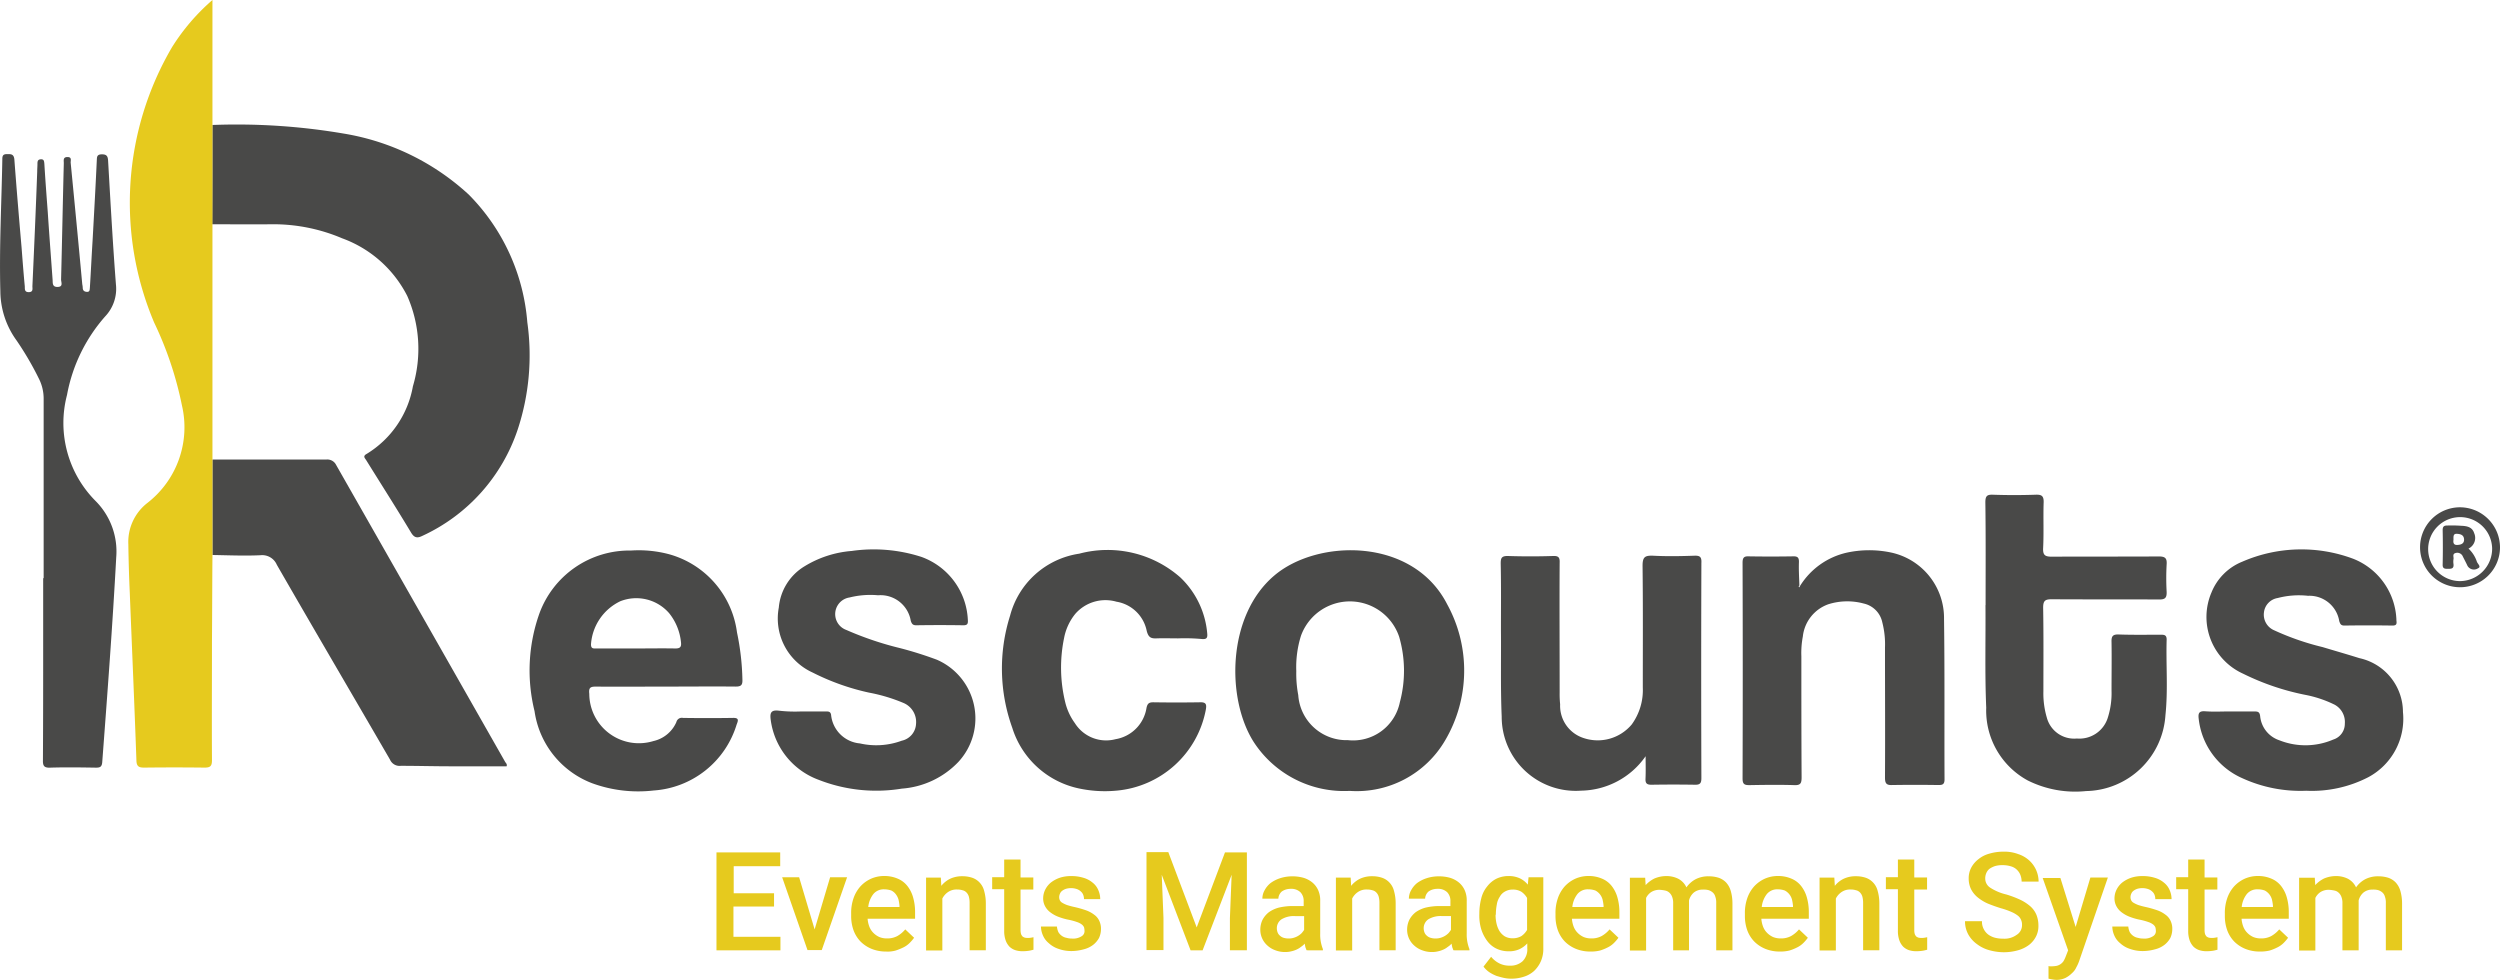 <svg id="rescounts_logoo_events_new-01" data-name="rescounts logoo events new-01" xmlns="http://www.w3.org/2000/svg" width="103.999" height="40.761" viewBox="0 0 103.999 40.761">
  <g id="Group_10310" data-name="Group 10310" transform="translate(0 0)">
    <g id="Group_10308" data-name="Group 10308" transform="translate(22.03 20.579)">
      <path id="Path_26637" data-name="Path 26637" d="M312.76,276.175c-.952,0-1.914.01-2.865,0-.225,0-.307.041-.276.3a2.064,2.064,0,0,0,2.671,1.965,1.368,1.368,0,0,0,.952-.788.232.232,0,0,1,.276-.174c.686.01,1.382.01,2.067,0,.266-.01.235.1.164.276a3.882,3.882,0,0,1-3.449,2.743,5.587,5.587,0,0,1-2.558-.3,3.776,3.776,0,0,1-2.4-3,7.067,7.067,0,0,1,.194-4.042,3.987,3.987,0,0,1,3.817-2.64,4.893,4.893,0,0,1,1.586.154,3.9,3.9,0,0,1,2.825,3.254,10.507,10.507,0,0,1,.225,1.965c.01.225-.061.286-.276.286C314.714,276.165,313.742,276.175,312.76,276.175Zm-1.228-1.586c.553,0,1.115-.01,1.668,0,.184,0,.256-.051.235-.246a2.288,2.288,0,0,0-.491-1.218,1.808,1.808,0,0,0-2.036-.5,2.15,2.15,0,0,0-1.218,1.791c0,.184.092.174.215.174Z" transform="translate(-307.135 -268.192)" fill="#494948"/>
      <path id="Path_26638" data-name="Path 26638" d="M898.91,252.484c0-1.422.01-2.855-.01-4.278,0-.266.072-.327.317-.317.594.02,1.177.02,1.77,0,.246-.01.348.041.338.327-.021.624.01,1.259-.021,1.883-.02.327.1.368.379.368,1.474-.01,2.958,0,4.431-.01.266,0,.348.072.327.338a10.337,10.337,0,0,0,0,1.126c.01.256-.061.327-.307.327-1.484-.01-2.978,0-4.472-.01-.266,0-.358.051-.358.348.021,1.167.01,2.333.01,3.49a3.555,3.555,0,0,0,.143,1.085,1.176,1.176,0,0,0,1.249.87,1.237,1.237,0,0,0,1.279-.839,3.348,3.348,0,0,0,.164-1.146c0-.675.01-1.351,0-2.016-.01-.246.041-.338.307-.327.573.021,1.156.01,1.73.01.143,0,.256,0,.256.2-.031,1.044.061,2.1-.051,3.152a3.371,3.371,0,0,1-3.3,3.152,4.418,4.418,0,0,1-2.425-.44,3.309,3.309,0,0,1-1.73-3.029c-.061-1.443-.02-2.855-.031-4.267Z" transform="translate(-838.34 -247.888)" fill="#494948"/>
      <path id="Path_26639" data-name="Path 26639" d="M598.759,280.489a4.482,4.482,0,0,1-4-2.047c-1.136-1.8-1.105-5.24.86-6.908,1.8-1.535,5.772-1.607,7.2,1.2a5.724,5.724,0,0,1-.092,5.659A4.258,4.258,0,0,1,598.759,280.489Zm-2.221-4.984a4.794,4.794,0,0,0,.082,1,2.013,2.013,0,0,0,2.067,1.873,1.984,1.984,0,0,0,2.159-1.576,5.058,5.058,0,0,0-.031-2.732,2.163,2.163,0,0,0-4.083-.031A4.364,4.364,0,0,0,596.538,275.506Z" transform="translate(-564.643 -268.167)" fill="#494948"/>
      <path id="Path_26640" data-name="Path 26640" d="M802.585,271.944a3.086,3.086,0,0,1,1.965-1.4,4.4,4.4,0,0,1,1.791-.01,2.788,2.788,0,0,1,2.241,2.773c.031,2.221.01,4.452.021,6.672,0,.215-.092.235-.256.235q-.967-.015-1.934,0c-.246.01-.287-.092-.287-.317.01-1.8,0-3.6,0-5.4a3.663,3.663,0,0,0-.113-1.054,1.012,1.012,0,0,0-.767-.778,2.617,2.617,0,0,0-1.484.031,1.606,1.606,0,0,0-1.054,1.341,3.639,3.639,0,0,0-.061.819c0,1.678,0,3.357.01,5.035,0,.246-.041.338-.307.327-.624-.02-1.249-.01-1.863,0-.2,0-.286-.031-.286-.276q.015-4.482,0-8.965c0-.2.041-.287.256-.276.614.01,1.218.01,1.832,0,.215-.01.266.061.256.266-.01.317.01.634.021.952-.041.02-.031.041-.01.072A.142.142,0,0,0,802.585,271.944Z" transform="translate(-749.741 -268.136)" fill="#494948"/>
      <path id="Path_26641" data-name="Path 26641" d="M707.928,281.031a3.332,3.332,0,0,1-2.681,1.433,3.08,3.08,0,0,1-3.306-3.08c-.051-1.2-.02-2.395-.031-3.592,0-.921.01-1.852-.01-2.773,0-.225.031-.317.286-.317q.952.031,1.9,0c.235-.01.276.082.266.287-.01,1.791,0,3.582,0,5.373a4.3,4.3,0,0,0,.02.512,1.409,1.409,0,0,0,.972,1.4,1.847,1.847,0,0,0,2.006-.563,2.429,2.429,0,0,0,.461-1.535c0-1.689.01-3.377-.01-5.066,0-.368.1-.43.43-.42.573.031,1.156.02,1.73,0,.246-.01.3.072.287.307q-.015,4.467,0,8.934c0,.194-.031.287-.246.287-.614-.01-1.218-.01-1.832,0-.194,0-.256-.061-.246-.256C707.938,281.666,707.928,281.349,707.928,281.031Z" transform="translate(-661.501 -270.152)" fill="#494948"/>
      <path id="Path_26642" data-name="Path 26642" d="M406.235,276.973h1.034c.1,0,.194,0,.215.143a1.321,1.321,0,0,0,1.2,1.187,3.064,3.064,0,0,0,1.74-.113.753.753,0,0,0,.594-.7.858.858,0,0,0-.522-.87,7,7,0,0,0-1.433-.43,9.793,9.793,0,0,1-2.354-.839,2.467,2.467,0,0,1-1.4-2.7,2.23,2.23,0,0,1,1.075-1.719,4.411,4.411,0,0,1,1.955-.635,6.455,6.455,0,0,1,2.9.246,2.925,2.925,0,0,1,1.934,2.62c.01.154-.01.225-.184.225q-.982-.015-1.965,0c-.143,0-.184-.061-.225-.184a1.276,1.276,0,0,0-1.361-1.064,3.566,3.566,0,0,0-1.187.092.7.7,0,0,0-.133,1.351,13.437,13.437,0,0,0,2.241.757,15.5,15.5,0,0,1,1.525.481,2.663,2.663,0,0,1,.89,4.257,3.611,3.611,0,0,1-2.344,1.105,6.575,6.575,0,0,1-3.469-.368,3.082,3.082,0,0,1-1.985-2.466c-.041-.287-.02-.45.327-.409A5.833,5.833,0,0,0,406.235,276.973Z" transform="translate(-394.941 -267.956)" fill="#494948"/>
      <path id="Path_26643" data-name="Path 26643" d="M986.865,276.929H987.9c.154,0,.235.01.256.2a1.173,1.173,0,0,0,.8,1,2.932,2.932,0,0,0,2.241-.031.685.685,0,0,0,.481-.665.818.818,0,0,0-.43-.788,4.817,4.817,0,0,0-1.228-.409,10.379,10.379,0,0,1-2.579-.88,2.589,2.589,0,0,1-1.31-3.377,2.309,2.309,0,0,1,1.279-1.279,6.158,6.158,0,0,1,4.615-.123,2.839,2.839,0,0,1,1.8,2.579c.021.143-.01.2-.164.2q-1-.015-2,0c-.143,0-.174-.061-.215-.184a1.256,1.256,0,0,0-1.3-1.054,3.481,3.481,0,0,0-1.259.092.684.684,0,0,0-.573.594.707.707,0,0,0,.42.747,10.927,10.927,0,0,0,2.016.7c.512.154,1.023.3,1.535.461a2.3,2.3,0,0,1,1.811,2.241,2.756,2.756,0,0,1-1.443,2.712,5.116,5.116,0,0,1-2.579.563,5.813,5.813,0,0,1-2.661-.522,3.065,3.065,0,0,1-1.811-2.446c-.031-.235-.01-.358.266-.338C986.22,276.949,986.538,276.929,986.865,276.929Z" transform="translate(-916.164 -267.912)" fill="#494948"/>
      <path id="Path_26644" data-name="Path 26644" d="M506.429,274.317c-.3,0-.6-.01-.9,0-.235.01-.338-.041-.409-.307a1.536,1.536,0,0,0-1.259-1.218,1.662,1.662,0,0,0-1.709.5,2.256,2.256,0,0,0-.471,1.013,6.079,6.079,0,0,0,.051,2.681,2.445,2.445,0,0,0,.4.86,1.534,1.534,0,0,0,1.689.665,1.564,1.564,0,0,0,1.289-1.3c.041-.194.113-.235.286-.235q.967.015,1.934,0c.266-.01.287.092.246.317a4.153,4.153,0,0,1-3.7,3.357,5.16,5.16,0,0,1-1.586-.092,3.707,3.707,0,0,1-2.763-2.518,7.286,7.286,0,0,1-.092-4.667,3.507,3.507,0,0,1,2.876-2.579,4.582,4.582,0,0,1,4.2.982,3.638,3.638,0,0,1,1.126,2.344c.02.2-.051.235-.215.225A7.758,7.758,0,0,0,506.429,274.317Z" transform="translate(-479.446 -268.34)" fill="#494948"/>
      <path id="Path_26645" data-name="Path 26645" d="M1078.926,254.7a1.663,1.663,0,1,1-1.678-1.7A1.672,1.672,0,0,1,1078.926,254.7Zm-1.668,1.371a1.35,1.35,0,0,0,1.341-1.361,1.331,1.331,0,1,0-1.341,1.361Z" transform="translate(-996.957 -252.476)" fill="#494948"/>
      <path id="Path_26646" data-name="Path 26646" d="M1085.869,261.429a1.3,1.3,0,0,1,.348.542c.031.092.194.215.051.276a.308.308,0,0,1-.44-.1c-.061-.133-.133-.266-.194-.389a.248.248,0,0,0-.307-.143c-.143.041-.061.174-.082.256a.684.684,0,0,0,0,.2c.021.184-.072.2-.215.2-.123,0-.246.01-.235-.184.01-.481.01-.952,0-1.433,0-.133.051-.184.174-.184a5.743,5.743,0,0,1,.594.01c.225.01.46.041.542.307A.49.49,0,0,1,1085.869,261.429Zm-.624-.368c-.02.133.01.235.184.215.154-.01.266-.072.256-.235s-.123-.215-.276-.225C1085.224,260.795,1085.245,260.928,1085.245,261.061Z" transform="translate(-1005.211 -259.187)" fill="#494948"/>
    </g>
    <g id="Group_10309" data-name="Group 10309" transform="translate(0 0)">
      <path id="Path_26647" data-name="Path 26647" d="M178.11,97.576a26.437,26.437,0,0,1,5.465.358,10.081,10.081,0,0,1,5.2,2.538,8.488,8.488,0,0,1,2.436,5.311,9.846,9.846,0,0,1-.4,4.462,7.474,7.474,0,0,1-3.96,4.421c-.225.113-.348.082-.481-.143-.6-1-1.238-2-1.852-2.988-.051-.092-.174-.174.01-.276a4.139,4.139,0,0,0,1.924-2.814,5.46,5.46,0,0,0-.235-3.756,4.926,4.926,0,0,0-2.712-2.4,7.315,7.315,0,0,0-2.917-.583c-.829.01-1.658,0-2.487,0C178.11,100.329,178.11,98.958,178.11,97.576Z" transform="translate(-169.275 -92.377)" fill="#494948"/>
      <path id="Path_26648" data-name="Path 26648" d="M178.2,237.571V233.6h4.738a.407.407,0,0,1,.409.225q3.515,6.171,7.031,12.352c.031.051.092.092.061.184h-2.333c-.686,0-1.371-.02-2.067-.02a.432.432,0,0,1-.45-.256c-1.566-2.7-3.152-5.4-4.708-8.105a.661.661,0,0,0-.675-.4C179.53,237.612,178.865,237.581,178.2,237.571Z" transform="translate(-169.364 -214.483)" fill="#494948"/>
      <path id="Path_26649" data-name="Path 26649" d="M147.5,52V69.9c-.01,1.187-.01,2.364-.02,3.551,0,1.658-.01,3.316,0,4.974,0,.246-.072.307-.307.307q-1.259-.015-2.518,0c-.2,0-.307-.041-.317-.276-.082-2.323-.184-4.646-.276-6.969-.031-.675-.051-1.351-.061-2.037a2.058,2.058,0,0,1,.808-1.74,3.984,3.984,0,0,0,1.422-4.042,14.712,14.712,0,0,0-1.156-3.449,12.794,12.794,0,0,1,.747-11.462A8.707,8.707,0,0,1,147.5,46.8Z" transform="translate(-138.662 -46.8)" fill="#e6ca1e"/>
      <path id="Path_26650" data-name="Path 26650" d="M93.678,127.042v-7.46a1.835,1.835,0,0,0-.184-.808,12.791,12.791,0,0,0-.942-1.617,3.52,3.52,0,0,1-.675-2.037c-.051-1.842.051-3.684.082-5.516,0-.154.051-.2.2-.2s.276-.01.3.215c.092,1.228.194,2.446.3,3.664.041.532.082,1.075.133,1.607.01.1-.031.256.164.256s.154-.143.154-.246c.072-1.586.143-3.183.2-4.769,0-.113.01-.215.01-.327,0-.092.01-.174.133-.184.143-.01.143.082.154.184.041.675.092,1.351.143,2.026.061.931.133,1.863.2,2.8.01.133-.02.3.2.3.256,0,.153-.194.153-.307.041-1.617.072-3.224.113-4.841,0-.113-.041-.256.154-.256s.123.154.133.246c.164,1.678.327,3.367.481,5.045a.8.8,0,0,1,.02.164c.01.1.061.143.164.153.133.01.123-.082.133-.174.041-.655.072-1.31.113-1.965.061-1.105.123-2.21.174-3.316.01-.143-.01-.266.215-.266.2,0,.246.082.256.266.1,1.719.194,3.439.327,5.158a1.667,1.667,0,0,1-.45,1.32,6.786,6.786,0,0,0-1.586,3.265,4.6,4.6,0,0,0,1.187,4.411,2.971,2.971,0,0,1,.86,2.344c-.153,2.845-.368,5.69-.583,8.535-.02.2-.113.215-.266.215-.634-.01-1.269-.02-1.9,0-.246.01-.307-.072-.3-.307.01-1.76.01-3.531.01-5.291v-2.262C93.657,127.042,93.667,127.042,93.678,127.042Z" transform="translate(-91.862 -102.993)" fill="#494948"/>
    </g>
  </g>
  <g id="Group_10311" data-name="Group 10311" transform="translate(29.805 35.429)">
    <path id="Path_26651" data-name="Path 26651" d="M385.484,395.551h-1.678v1.259h1.955v.563H383.1V393.3h2.651v.573h-1.934V395h1.678v.553Z" transform="translate(-383.1 -393.269)" fill="#e6ca1e"/>
    <path id="Path_26652" data-name="Path 26652" d="M411.151,405.57l.645-2.17h.706l-1.054,3.029h-.594L409.8,403.4h.706Z" transform="translate(-407.068 -402.336)" fill="#e6ca1e"/>
    <path id="Path_26653" data-name="Path 26653" d="M439.253,406.042a1.587,1.587,0,0,1-.6-.113,1.4,1.4,0,0,1-.461-.307,1.343,1.343,0,0,1-.287-.461,1.741,1.741,0,0,1-.1-.583v-.113a1.853,1.853,0,0,1,.1-.645,1.447,1.447,0,0,1,.287-.491,1.385,1.385,0,0,1,.44-.317,1.353,1.353,0,0,1,.542-.113,1.4,1.4,0,0,1,.573.113,1,1,0,0,1,.4.307,1.356,1.356,0,0,1,.235.471,2.208,2.208,0,0,1,.082.6v.287h-1.975a1.171,1.171,0,0,0,.072.328.733.733,0,0,0,.164.256.826.826,0,0,0,.246.174.8.8,0,0,0,.317.061.874.874,0,0,0,.44-.1,1.207,1.207,0,0,0,.327-.276l.368.348a1.726,1.726,0,0,1-.184.215.965.965,0,0,1-.256.184,2.424,2.424,0,0,1-.327.133A1.229,1.229,0,0,1,439.253,406.042Zm-.072-2.589a.561.561,0,0,0-.45.194,1.047,1.047,0,0,0-.215.542h1.3v-.051a1.917,1.917,0,0,0-.041-.256.666.666,0,0,0-.113-.225.53.53,0,0,0-.184-.153A.951.951,0,0,0,439.182,403.453Z" transform="translate(-432.202 -401.887)" fill="#e6ca1e"/>
    <path id="Path_26654" data-name="Path 26654" d="M468.914,403.051l.02.348a1.062,1.062,0,0,1,.379-.3,1.158,1.158,0,0,1,.5-.1,1.256,1.256,0,0,1,.4.061.749.749,0,0,1,.307.194.773.773,0,0,1,.194.348,1.89,1.89,0,0,1,.072.522v1.955h-.675v-1.965a1,1,0,0,0-.031-.266.415.415,0,0,0-.1-.174.327.327,0,0,0-.164-.092.749.749,0,0,0-.225-.031.624.624,0,0,0-.368.1.717.717,0,0,0-.246.276v2.159H468.3v-3.029h.614Z" transform="translate(-459.581 -401.977)" fill="#e6ca1e"/>
    <path id="Path_26655" data-name="Path 26655" d="M496.377,396.21v.737h.532v.5h-.532v1.689a.64.64,0,0,0,.021.164.34.34,0,0,0,.061.1.32.32,0,0,0,.1.051.5.5,0,0,0,.123.01.584.584,0,0,0,.133-.01.885.885,0,0,0,.1-.02v.522c-.051.01-.113.031-.184.041a1.726,1.726,0,0,1-.256.02.97.97,0,0,1-.307-.041.649.649,0,0,1-.246-.143.74.74,0,0,1-.164-.266,1.169,1.169,0,0,1-.061-.4v-1.729h-.5v-.5h.5V396.2h.675Z" transform="translate(-483.728 -395.873)" fill="#e6ca1e"/>
    <path id="Path_26656" data-name="Path 26656" d="M516.811,405.162a.521.521,0,0,0-.02-.133.321.321,0,0,0-.092-.113.69.69,0,0,0-.194-.1,2.751,2.751,0,0,0-.328-.092,2.49,2.49,0,0,1-.44-.123,1.316,1.316,0,0,1-.338-.184.768.768,0,0,1-.225-.256.687.687,0,0,1-.082-.338.826.826,0,0,1,.082-.348.914.914,0,0,1,.235-.3,1.274,1.274,0,0,1,.368-.2,1.437,1.437,0,0,1,.481-.072,1.628,1.628,0,0,1,.512.072,1.032,1.032,0,0,1,.379.2.773.773,0,0,1,.235.307.931.931,0,0,1,.082.379h-.675a.522.522,0,0,0-.031-.174.34.34,0,0,0-.1-.143.446.446,0,0,0-.164-.1.76.76,0,0,0-.46-.01.54.54,0,0,0-.154.082.279.279,0,0,0-.092.123.326.326,0,0,0-.031.143.283.283,0,0,0,.031.133.245.245,0,0,0,.1.1,1.168,1.168,0,0,0,.194.092,3.157,3.157,0,0,0,.307.082,4.374,4.374,0,0,1,.471.133,1.232,1.232,0,0,1,.348.184.642.642,0,0,1,.215.256.757.757,0,0,1,.072.348.882.882,0,0,1-.082.368.939.939,0,0,1-.246.287,1.057,1.057,0,0,1-.389.184,1.912,1.912,0,0,1-.5.072,1.564,1.564,0,0,1-.553-.092,1.087,1.087,0,0,1-.4-.235.84.84,0,0,1-.246-.327A.96.96,0,0,1,515,405h.665a.714.714,0,0,0,.061.235.514.514,0,0,0,.143.154.465.465,0,0,0,.194.082.8.8,0,0,0,.225.031.653.653,0,0,0,.409-.1A.243.243,0,0,0,516.811,405.162Z" transform="translate(-501.502 -401.887)" fill="#e6ca1e"/>
    <path id="Path_26657" data-name="Path 26657" d="M558.811,393.21l1.177,3.121,1.177-3.121h.911v4.073h-.706v-1.341l.072-1.8-1.208,3.142h-.5l-1.2-3.142.072,1.791v1.341H557.9V393.2h.911Z" transform="translate(-540.011 -393.18)" fill="#e6ca1e"/>
    <path id="Path_26658" data-name="Path 26658" d="M606.124,406.08c-.02-.031-.031-.082-.051-.123l-.031-.154a.652.652,0,0,1-.153.133.8.8,0,0,1-.184.113,1.058,1.058,0,0,1-.215.072,1.01,1.01,0,0,1-.246.031,1.13,1.13,0,0,1-.42-.072.959.959,0,0,1-.327-.194.873.873,0,0,1-.3-.645.949.949,0,0,1,.092-.43.981.981,0,0,1,.266-.317,1.279,1.279,0,0,1,.43-.194,2.55,2.55,0,0,1,.583-.061H606v-.194a.519.519,0,0,0-.133-.379.542.542,0,0,0-.4-.143.681.681,0,0,0-.215.031.611.611,0,0,0-.164.082.422.422,0,0,0-.1.133.429.429,0,0,0-.041.164h-.665a.708.708,0,0,1,.092-.348.977.977,0,0,1,.246-.3,1.4,1.4,0,0,1,.389-.2,1.623,1.623,0,0,1,.512-.082,1.692,1.692,0,0,1,.471.061,1.057,1.057,0,0,1,.368.194.89.89,0,0,1,.246.327,1.041,1.041,0,0,1,.082.45v1.341a1.638,1.638,0,0,0,.112.655v.051Zm-.747-.491a.68.68,0,0,0,.215-.031.774.774,0,0,0,.327-.194,1.15,1.15,0,0,0,.1-.133v-.573h-.368a.989.989,0,0,0-.573.133.447.447,0,0,0-.194.368.478.478,0,0,0,.031.174.312.312,0,0,0,.092.133.385.385,0,0,0,.153.092A.726.726,0,0,0,605.377,405.589Z" transform="translate(-581.573 -401.977)" fill="#e6ca1e"/>
    <path id="Path_26659" data-name="Path 26659" d="M635.514,403.051l.02.348a1.063,1.063,0,0,1,.379-.3,1.158,1.158,0,0,1,.5-.1,1.255,1.255,0,0,1,.4.061.748.748,0,0,1,.307.194.772.772,0,0,1,.194.348,1.889,1.889,0,0,1,.072.522v1.955h-.675v-1.965a1,1,0,0,0-.031-.266.414.414,0,0,0-.1-.174.327.327,0,0,0-.164-.092.749.749,0,0,0-.225-.031.624.624,0,0,0-.368.1.717.717,0,0,0-.246.276v2.159H634.9v-3.029h.614Z" transform="translate(-609.132 -401.977)" fill="#e6ca1e"/>
    <path id="Path_26660" data-name="Path 26660" d="M665.824,406.08c-.02-.031-.031-.082-.051-.123l-.031-.154a.655.655,0,0,1-.154.133.8.8,0,0,1-.184.113,1.059,1.059,0,0,1-.215.072,1.01,1.01,0,0,1-.246.031,1.129,1.129,0,0,1-.42-.072.957.957,0,0,1-.328-.194.873.873,0,0,1-.3-.645.95.95,0,0,1,.092-.43.981.981,0,0,1,.266-.317,1.28,1.28,0,0,1,.43-.194,2.55,2.55,0,0,1,.583-.061h.43v-.194a.52.52,0,0,0-.133-.379.543.543,0,0,0-.4-.143.679.679,0,0,0-.215.031.613.613,0,0,0-.164.082.421.421,0,0,0-.1.133.428.428,0,0,0-.041.164h-.675a.708.708,0,0,1,.092-.348.976.976,0,0,1,.246-.3,1.4,1.4,0,0,1,.389-.2,1.623,1.623,0,0,1,.512-.082,1.692,1.692,0,0,1,.471.061,1.057,1.057,0,0,1,.368.194.892.892,0,0,1,.246.327,1.041,1.041,0,0,1,.082.45v1.341a1.638,1.638,0,0,0,.113.655v.051Zm-.747-.491a.679.679,0,0,0,.215-.031.768.768,0,0,0,.184-.082.777.777,0,0,0,.143-.113,1.169,1.169,0,0,0,.1-.133v-.573h-.368a.989.989,0,0,0-.573.133.447.447,0,0,0-.194.368.48.48,0,0,0,.031.174.313.313,0,0,0,.092.133.386.386,0,0,0,.154.092A.679.679,0,0,0,665.077,405.589Z" transform="translate(-635.164 -401.977)" fill="#e6ca1e"/>
    <path id="Path_26661" data-name="Path 26661" d="M693.2,404.456a2.5,2.5,0,0,1,.082-.634,1.234,1.234,0,0,1,.246-.491,1.121,1.121,0,0,1,.379-.317,1.163,1.163,0,0,1,.5-.113,1.1,1.1,0,0,1,.471.092.953.953,0,0,1,.338.266l.031-.307h.614V405.9a1.283,1.283,0,0,1-.1.542,1.26,1.26,0,0,1-.276.4,1.122,1.122,0,0,1-.43.246,1.643,1.643,0,0,1-.553.082,1.421,1.421,0,0,1-.276-.031c-.1-.02-.2-.051-.307-.082a1.631,1.631,0,0,1-.3-.153,1.07,1.07,0,0,1-.246-.235l.317-.409a1.06,1.06,0,0,0,.368.287.945.945,0,0,0,.409.082.748.748,0,0,0,.532-.184.69.69,0,0,0,.195-.542v-.2a1.028,1.028,0,0,1-.338.246,1.042,1.042,0,0,1-.45.082,1.164,1.164,0,0,1-.5-.113,1.034,1.034,0,0,1-.379-.317,1.638,1.638,0,0,1-.246-.481,1.938,1.938,0,0,1-.082-.614Zm.676.051a1.534,1.534,0,0,0,.041.379,1.065,1.065,0,0,0,.123.307.717.717,0,0,0,.215.215.635.635,0,0,0,.317.082.716.716,0,0,0,.379-.092.809.809,0,0,0,.235-.256v-1.33a.809.809,0,0,0-.235-.256.678.678,0,0,0-.368-.092.635.635,0,0,0-.317.082.543.543,0,0,0-.215.215.791.791,0,0,0-.123.317,2.275,2.275,0,0,0-.041.389v.041Z" transform="translate(-661.465 -401.887)" fill="#e6ca1e"/>
    <path id="Path_26662" data-name="Path 26662" d="M725.553,406.042a1.587,1.587,0,0,1-.6-.113,1.4,1.4,0,0,1-.461-.307,1.343,1.343,0,0,1-.286-.461,1.741,1.741,0,0,1-.1-.583v-.113a1.851,1.851,0,0,1,.1-.645,1.447,1.447,0,0,1,.286-.491,1.385,1.385,0,0,1,.44-.317,1.352,1.352,0,0,1,.542-.113,1.394,1.394,0,0,1,.573.113,1,1,0,0,1,.4.307,1.357,1.357,0,0,1,.235.471,2.209,2.209,0,0,1,.082.6v.287h-1.975a1.171,1.171,0,0,0,.072.328.734.734,0,0,0,.164.256.825.825,0,0,0,.246.174.8.8,0,0,0,.317.061.874.874,0,0,0,.44-.1,1.207,1.207,0,0,0,.328-.276l.368.348a1.71,1.71,0,0,1-.184.215.965.965,0,0,1-.256.184,1.979,1.979,0,0,1-.327.133A1.6,1.6,0,0,1,725.553,406.042Zm-.082-2.589a.561.561,0,0,0-.45.194,1.047,1.047,0,0,0-.215.542h1.3v-.051a1.907,1.907,0,0,0-.041-.256.6.6,0,0,0-.3-.379A.9.9,0,0,0,725.471,403.453Z" transform="translate(-689.203 -401.887)" fill="#e6ca1e"/>
    <path id="Path_26663" data-name="Path 26663" d="M755.035,402.961l.02.317a1.245,1.245,0,0,1,.368-.276,1.288,1.288,0,0,1,.5-.1,1.085,1.085,0,0,1,.491.113.767.767,0,0,1,.338.358,1.09,1.09,0,0,1,.379-.338,1.146,1.146,0,0,1,.542-.123,1.34,1.34,0,0,1,.42.061.789.789,0,0,1,.307.194.883.883,0,0,1,.194.348,1.87,1.87,0,0,1,.072.512v1.965h-.675v-1.965a.714.714,0,0,0-.041-.276.344.344,0,0,0-.113-.174.472.472,0,0,0-.174-.092.767.767,0,0,0-.225-.02.58.58,0,0,0-.379.123.643.643,0,0,0-.2.327v2.077H756.2v-1.955a.693.693,0,0,0-.041-.266.428.428,0,0,0-.113-.174.358.358,0,0,0-.174-.092,1.5,1.5,0,0,0-.225-.031.642.642,0,0,0-.358.092.626.626,0,0,0-.215.246V406H754.4v-3.029h.634Z" transform="translate(-716.402 -401.887)" fill="#e6ca1e"/>
    <path id="Path_26664" data-name="Path 26664" d="M802.553,406.042a1.587,1.587,0,0,1-.6-.113,1.4,1.4,0,0,1-.461-.307,1.344,1.344,0,0,1-.287-.461,1.743,1.743,0,0,1-.1-.583v-.113a1.854,1.854,0,0,1,.1-.645,1.448,1.448,0,0,1,.287-.491,1.386,1.386,0,0,1,.44-.317,1.353,1.353,0,0,1,.542-.113,1.4,1.4,0,0,1,.573.113,1,1,0,0,1,.4.307,1.355,1.355,0,0,1,.235.471,2.209,2.209,0,0,1,.082.6v.287h-1.975a1.171,1.171,0,0,0,.072.328.734.734,0,0,0,.164.256.827.827,0,0,0,.246.174.8.8,0,0,0,.317.061.874.874,0,0,0,.44-.1,1.206,1.206,0,0,0,.328-.276l.368.348a1.716,1.716,0,0,1-.184.215.966.966,0,0,1-.256.184,1.982,1.982,0,0,1-.328.133A1.6,1.6,0,0,1,802.553,406.042Zm-.082-2.589a.561.561,0,0,0-.45.194,1.047,1.047,0,0,0-.215.542h1.3v-.051a1.917,1.917,0,0,0-.041-.256.6.6,0,0,0-.3-.379A.9.9,0,0,0,802.471,403.453Z" transform="translate(-758.323 -401.887)" fill="#e6ca1e"/>
    <path id="Path_26665" data-name="Path 26665" d="M832.114,403.051l.021.348a1.062,1.062,0,0,1,.379-.3,1.158,1.158,0,0,1,.5-.1,1.256,1.256,0,0,1,.4.061.75.75,0,0,1,.307.194.771.771,0,0,1,.194.348,1.886,1.886,0,0,1,.072.522v1.955h-.675v-1.965a1,1,0,0,0-.031-.266.412.412,0,0,0-.1-.174.326.326,0,0,0-.164-.092.749.749,0,0,0-.225-.031.623.623,0,0,0-.368.1.717.717,0,0,0-.246.276v2.159H831.5v-3.029h.614Z" transform="translate(-785.612 -401.977)" fill="#e6ca1e"/>
    <path id="Path_26666" data-name="Path 26666" d="M859.677,396.21v.737h.532v.5h-.532v1.689a.643.643,0,0,0,.02.164.345.345,0,0,0,.061.1.32.32,0,0,0,.1.051.5.5,0,0,0,.123.01.541.541,0,0,0,.133-.01.894.894,0,0,0,.1-.02v.522c-.051.01-.113.031-.184.041a1.727,1.727,0,0,1-.256.02.971.971,0,0,1-.307-.041.648.648,0,0,1-.246-.143.739.739,0,0,1-.164-.266,1.171,1.171,0,0,1-.061-.4v-1.729h-.5v-.5h.5V396.2h.675Z" transform="translate(-809.849 -395.873)" fill="#e6ca1e"/>
    <path id="Path_26667" data-name="Path 26667" d="M892.884,396.05a.475.475,0,0,0-.041-.215.418.418,0,0,0-.133-.174,1.22,1.22,0,0,0-.266-.154,3.041,3.041,0,0,0-.44-.154c-.194-.061-.368-.123-.542-.194a1.83,1.83,0,0,1-.42-.256,1.059,1.059,0,0,1-.276-.338,1,1,0,0,1-.1-.44.941.941,0,0,1,.1-.45,1.09,1.09,0,0,1,.3-.358,1.225,1.225,0,0,1,.461-.235,2.059,2.059,0,0,1,.583-.082,1.643,1.643,0,0,1,.614.1,1.269,1.269,0,0,1,.461.266,1.2,1.2,0,0,1,.389.88h-.706a.78.78,0,0,0-.051-.276.609.609,0,0,0-.143-.215.579.579,0,0,0-.246-.143,1.136,1.136,0,0,0-.348-.051,1.062,1.062,0,0,0-.327.041.925.925,0,0,0-.225.113.473.473,0,0,0-.133.184.55.55,0,0,0-.041.225.449.449,0,0,0,.215.379,2.118,2.118,0,0,0,.655.276,4.265,4.265,0,0,1,.594.225,1.862,1.862,0,0,1,.42.276.987.987,0,0,1,.246.348,1.2,1.2,0,0,1,.082.44.955.955,0,0,1-.1.461,1.046,1.046,0,0,1-.287.348,1.382,1.382,0,0,1-.46.225,2.21,2.21,0,0,1-.6.082,2.293,2.293,0,0,1-.583-.082,1.483,1.483,0,0,1-.512-.246,1.246,1.246,0,0,1-.368-.4,1.122,1.122,0,0,1-.143-.563h.706a.647.647,0,0,0,.072.327.662.662,0,0,0,.184.225.866.866,0,0,0,.276.133,1.3,1.3,0,0,0,.348.041.848.848,0,0,0,.553-.153A.469.469,0,0,0,892.884,396.05Z" transform="translate(-838.574 -393)" fill="#e6ca1e"/>
    <path id="Path_26668" data-name="Path 26668" d="M923.571,405.557l.614-2.057h.727l-1.2,3.49a1.688,1.688,0,0,1-.113.246.7.7,0,0,1-.184.246,1.051,1.051,0,0,1-.266.194.862.862,0,0,1-.379.082,1.009,1.009,0,0,1-.174-.02c-.062-.01-.113-.021-.154-.031v-.522c.02,0,.041.01.061.01h.061a1.274,1.274,0,0,0,.215-.02.47.47,0,0,0,.164-.072.465.465,0,0,0,.123-.123,1.163,1.163,0,0,0,.092-.194l.1-.256L922.2,403.52h.737Z" transform="translate(-867.03 -402.425)" fill="#e6ca1e"/>
    <path id="Path_26669" data-name="Path 26669" d="M952.311,405.162a.513.513,0,0,0-.021-.133.319.319,0,0,0-.092-.113.688.688,0,0,0-.194-.1,2.751,2.751,0,0,0-.328-.092,2.49,2.49,0,0,1-.44-.123,1.316,1.316,0,0,1-.338-.184.769.769,0,0,1-.225-.256.688.688,0,0,1-.082-.338.828.828,0,0,1,.082-.348.915.915,0,0,1,.235-.3,1.273,1.273,0,0,1,.368-.2,1.438,1.438,0,0,1,.481-.072,1.628,1.628,0,0,1,.512.072,1.033,1.033,0,0,1,.379.2.775.775,0,0,1,.235.307.931.931,0,0,1,.082.379h-.676a.518.518,0,0,0-.031-.174.339.339,0,0,0-.1-.143.445.445,0,0,0-.164-.1.76.76,0,0,0-.46-.01.541.541,0,0,0-.154.082.279.279,0,0,0-.092.123.326.326,0,0,0-.031.143.283.283,0,0,0,.031.133.245.245,0,0,0,.1.1,1.164,1.164,0,0,0,.194.092,3.16,3.16,0,0,0,.307.082,4.38,4.38,0,0,1,.471.133,1.233,1.233,0,0,1,.348.184.642.642,0,0,1,.215.256.757.757,0,0,1,.072.348.881.881,0,0,1-.082.368.937.937,0,0,1-.246.287,1.056,1.056,0,0,1-.389.184,1.913,1.913,0,0,1-.5.072,1.564,1.564,0,0,1-.552-.092,1.086,1.086,0,0,1-.4-.235.839.839,0,0,1-.246-.327A.96.96,0,0,1,950.5,405h.665a.716.716,0,0,0,.061.235.513.513,0,0,0,.143.154.465.465,0,0,0,.194.082.8.8,0,0,0,.225.031.654.654,0,0,0,.409-.1A.243.243,0,0,0,952.311,405.162Z" transform="translate(-892.434 -401.887)" fill="#e6ca1e"/>
    <path id="Path_26670" data-name="Path 26670" d="M977.677,396.21v.737h.532v.5h-.532v1.689a.641.641,0,0,0,.02.164.342.342,0,0,0,.061.1.32.32,0,0,0,.1.051.5.5,0,0,0,.123.01.542.542,0,0,0,.133-.01.887.887,0,0,0,.1-.02v.522c-.051.01-.113.031-.184.041a1.726,1.726,0,0,1-.256.02.971.971,0,0,1-.307-.041.649.649,0,0,1-.246-.143.739.739,0,0,1-.164-.266,1.168,1.168,0,0,1-.061-.4v-1.729h-.5v-.5h.5V396.2h.675Z" transform="translate(-915.773 -395.873)" fill="#e6ca1e"/>
    <path id="Path_26671" data-name="Path 26671" d="M997.653,406.042a1.587,1.587,0,0,1-.6-.113,1.4,1.4,0,0,1-.461-.307,1.343,1.343,0,0,1-.287-.461,1.741,1.741,0,0,1-.1-.583v-.113a1.854,1.854,0,0,1,.1-.645,1.447,1.447,0,0,1,.287-.491,1.385,1.385,0,0,1,.44-.317,1.353,1.353,0,0,1,.542-.113,1.4,1.4,0,0,1,.573.113,1,1,0,0,1,.4.307,1.356,1.356,0,0,1,.235.471,2.209,2.209,0,0,1,.082.6v.287H996.9a1.168,1.168,0,0,0,.072.328.731.731,0,0,0,.164.256.825.825,0,0,0,.246.174.8.8,0,0,0,.317.061.874.874,0,0,0,.44-.1,1.208,1.208,0,0,0,.328-.276l.368.348a1.711,1.711,0,0,1-.184.215.963.963,0,0,1-.256.184,1.977,1.977,0,0,1-.327.133A1.681,1.681,0,0,1,997.653,406.042Zm-.082-2.589a.561.561,0,0,0-.45.194,1.046,1.046,0,0,0-.215.542h1.3v-.051a1.907,1.907,0,0,0-.041-.256.6.6,0,0,0-.3-.379A.855.855,0,0,0,997.571,403.453Z" transform="translate(-933.457 -401.887)" fill="#e6ca1e"/>
    <path id="Path_26672" data-name="Path 26672" d="M1027.055,402.961l.021.317a1.24,1.24,0,0,1,.368-.276,1.287,1.287,0,0,1,.5-.1,1.085,1.085,0,0,1,.491.113.768.768,0,0,1,.338.358,1.088,1.088,0,0,1,.379-.338,1.145,1.145,0,0,1,.542-.123,1.339,1.339,0,0,1,.42.061.79.79,0,0,1,.307.194.881.881,0,0,1,.194.348,1.871,1.871,0,0,1,.072.512v1.965h-.675v-1.965a.714.714,0,0,0-.041-.276.345.345,0,0,0-.112-.174.473.473,0,0,0-.174-.092.767.767,0,0,0-.225-.02.58.58,0,0,0-.379.123.643.643,0,0,0-.2.327v2.077h-.675v-1.955a.694.694,0,0,0-.041-.266.428.428,0,0,0-.113-.174.358.358,0,0,0-.174-.092,1.491,1.491,0,0,0-.225-.031.643.643,0,0,0-.358.092.626.626,0,0,0-.215.246V406h-.676v-3.029h.655Z" transform="translate(-960.567 -401.887)" fill="#e6ca1e"/>
  </g>
</svg>
